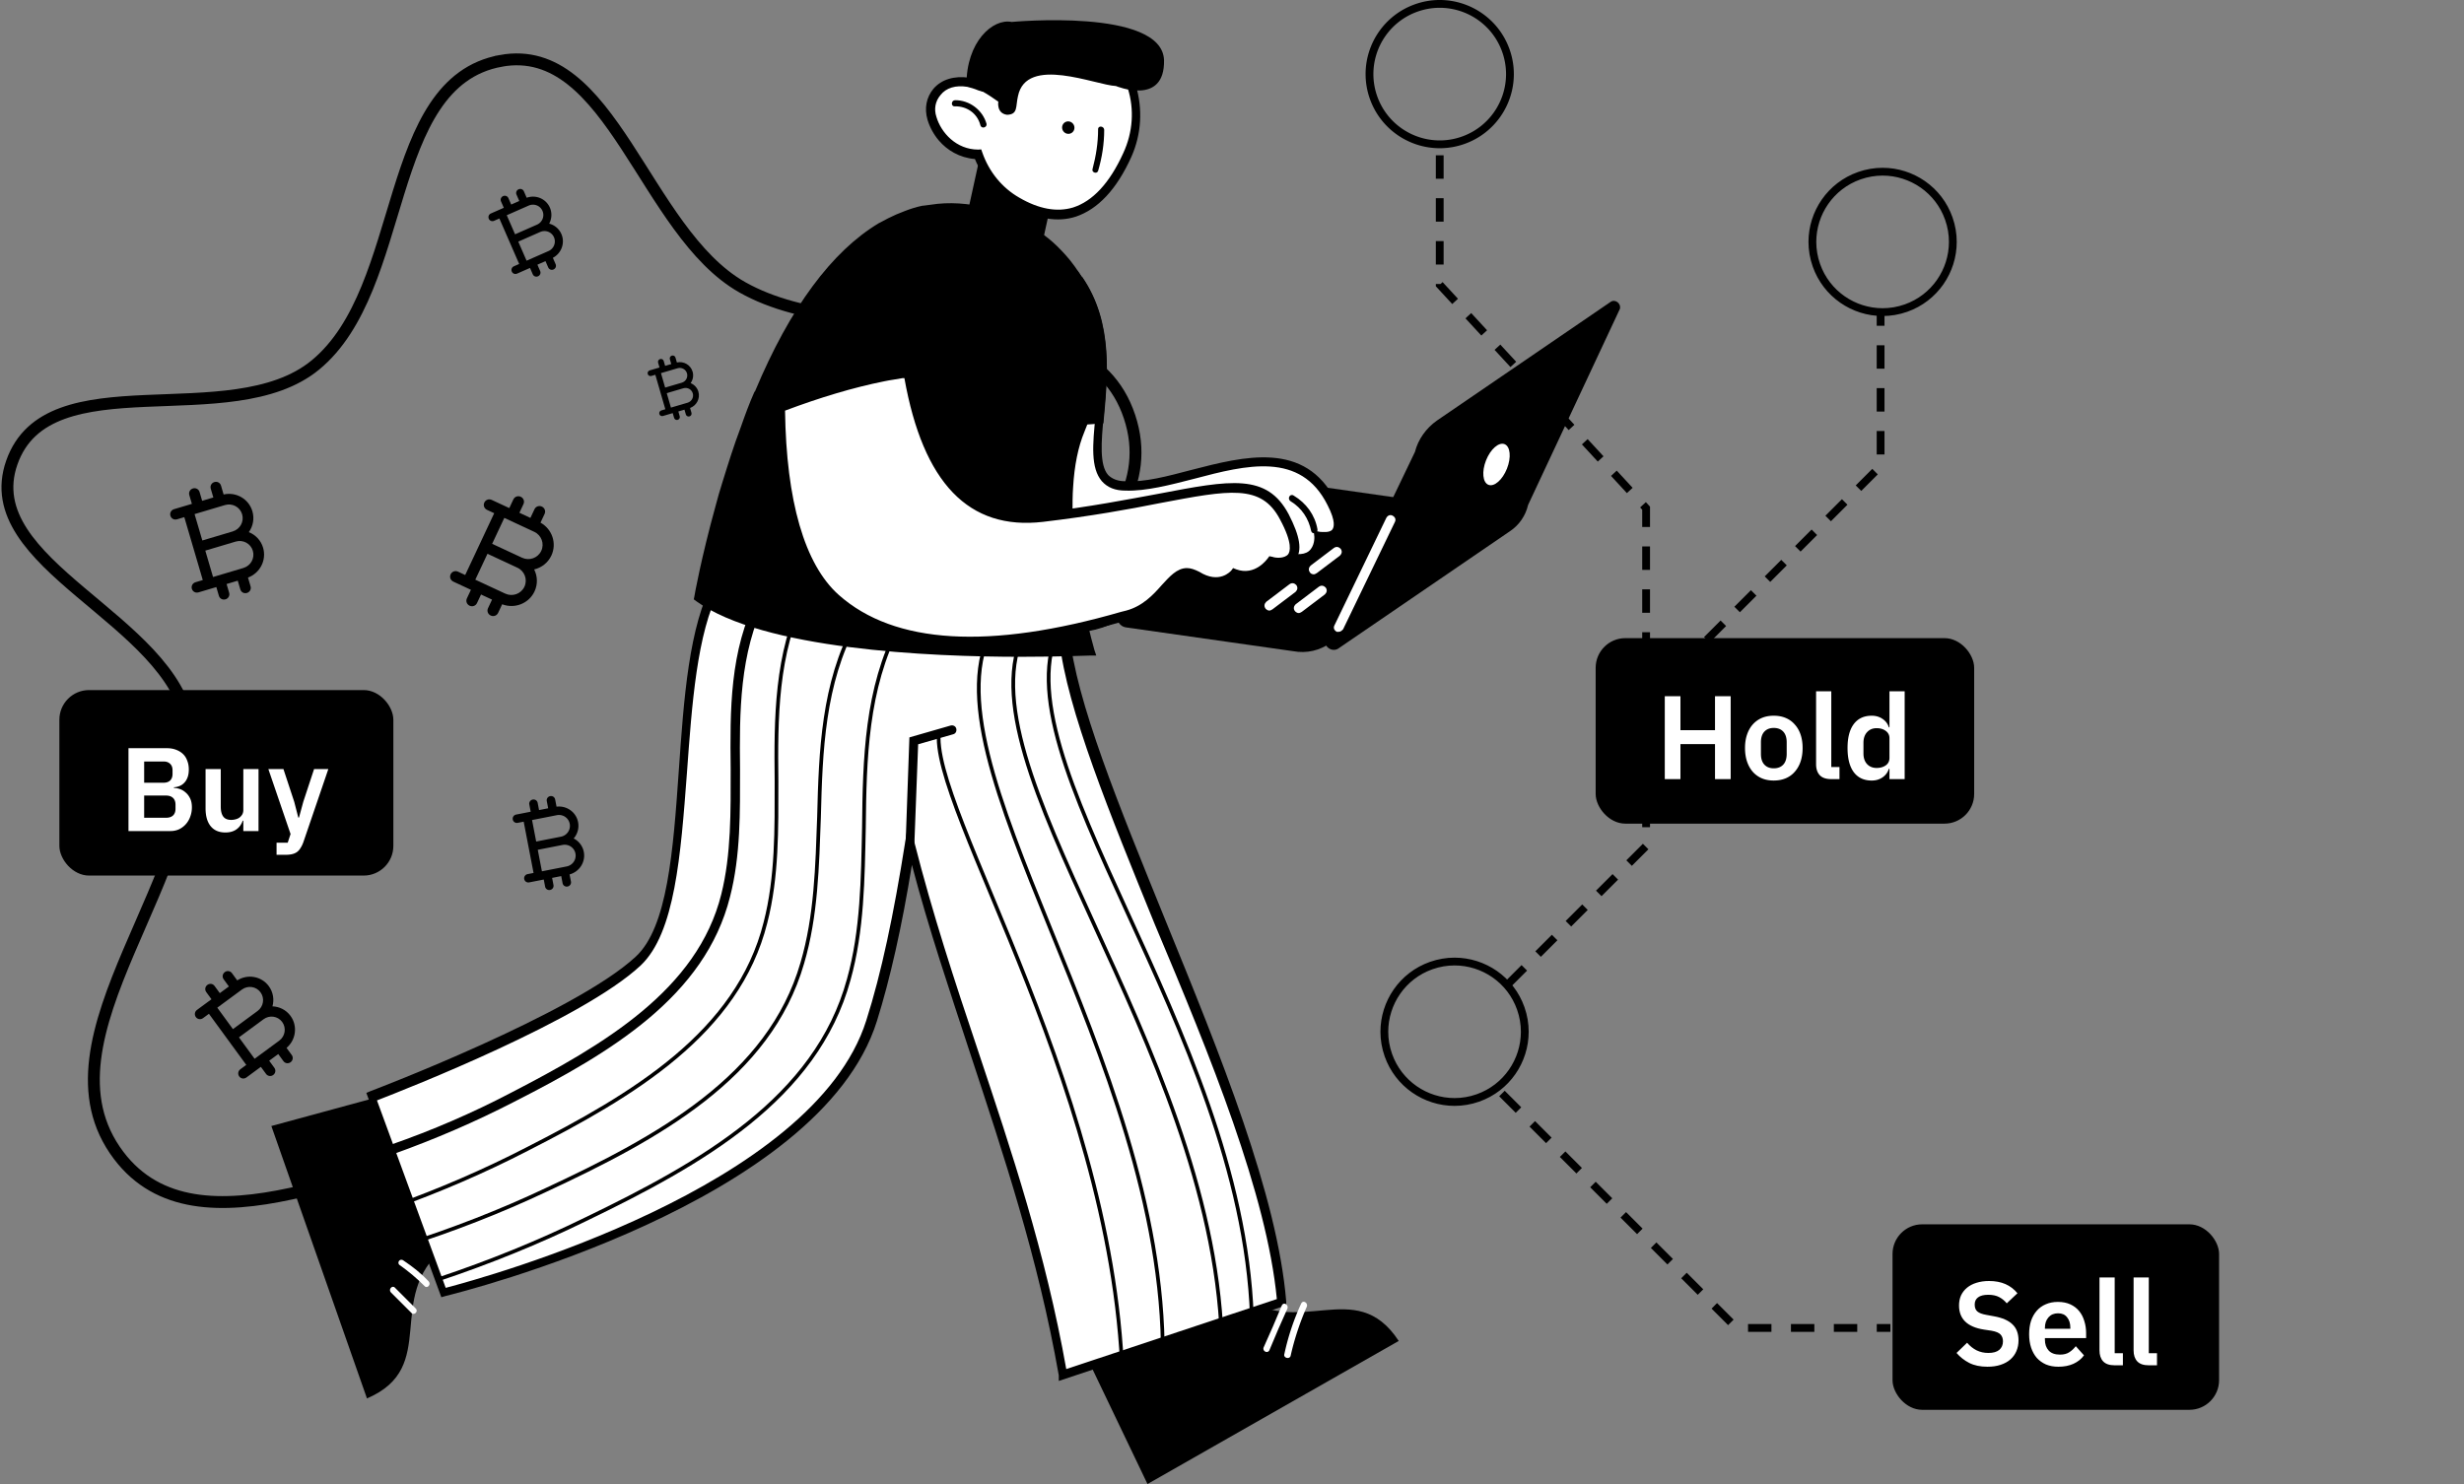 <svg width="332" height="200" viewBox="0 0 332 200" fill="none" xmlns="http://www.w3.org/2000/svg"><rect x="0" y="0" width="332" height="200" fill="#808080" stroke="none"/><g clip-path="url(#clip0)"><path clip-rule="evenodd" d="M67.483 8.2c14.915-2.718 19.299 23.024 32.524 30.512 16.389 9.278 46.207-.567 52.186 17.446 5.953 17.936-22.699 28.616-31.327 45.401-6.469 12.584-2.239 29.768-12.359 39.584-10.547 10.23-26.588 9.92-41.024 12.195-17.403 2.741-40.782 16.529-51.49 2.381-12.049-15.921 12.531-38.085 9.475-57.897C23.233 83.33-3.249 76.17 1.589 62.345c4.894-13.986 29.514-3.796 40.897-13.149 12.627-10.376 8.988-38.078 24.997-40.995z" stroke="#000" stroke-width="1.6"/><path fill="#000" d="M142.774 22.143l-10.464-2.295-2.377 10.839 10.464 2.295z"/><path d="M166.655 174.15c8.168 6.736 15.915-2.442 21.809 6.568L154.614 200l-8.588-17.935 20.629-7.915z" fill="#000"/><path d="M59.802 168.172c-8.084 6.82-.505 16.082-10.357 20.292l-12.883-36.712 19.198-5.22 4.042 21.64z" fill="#000"/><path d="M86.074 129.523c8.42-7.831 3.621-38.144 10.694-50.859l29.387 2.61s-.084 1.516-.252 4.21h17.682c1.852 19.956 27.113 63.741 29.218 90.012l-29.471 9.768c-4.715-26.692-14.567-47.911-20.545-71.741-1.263 8.252-2.947 16.841-5.221 23.998-7.662 24.503-57.594 36.628-57.594 36.628l-7.073-19.198-.253-.758-2.358-6.399c-.168-.085 27.366-10.441 35.786-18.272z" fill="#fff"/><path d="M142.658 186.107l30.649-10.189v-.505c-1.178-14.314-8.841-33.176-16.335-51.532-6.147-15.156-12.041-29.471-12.883-38.565l-.084-.589h-17.514c.168-2.273.252-3.537.252-3.537v-.589l-30.397-2.695-.168.337c-3.368 6.063-4.042 15.998-4.715 25.598-.758 10.862-1.516 21.135-5.81 25.092-8.252 7.663-35.449 18.02-35.702 18.104l-.589.252 10.104 27.535.59-.169c2.021-.505 50.437-12.546 58.1-37.049 1.768-5.641 3.368-12.714 4.715-21.05 2.274 8.672 5.136 17.093 7.831 25.344 4.463 13.557 9.178 27.619 11.957 43.449v.758zm29.386-11.031l-28.376 9.431c-2.779-15.662-7.41-29.471-11.872-42.859-3.2-9.515-6.147-18.525-8.589-28.124l-.758-3.031-.505 3.115c-1.516 9.6-3.2 17.599-5.221 23.914-7.073 22.482-51.195 34.607-56.668 36.039L50.793 148.3c4.126-1.6 27.703-10.862 35.533-18.188 4.631-4.378 5.389-14.819 6.231-25.934.674-9.262 1.347-18.861 4.378-24.672l28.376 2.526c-.084.674-.084 1.937-.253 3.621l-.084.674h17.767c1.01 9.262 6.82 23.408 12.883 38.312 7.494 17.767 15.072 36.375 16.419 50.437z" fill="#000"/><path d="M52.729 155.541h.253c5.642-2.02 11.115-4.378 16.335-7.073 12.883-6.567 25.682-14.146 29.05-27.618 1.431-5.557 1.347-11.452 1.347-17.177-.084-7.663-.084-15.662 3.453-22.735.168-.337 0-.674-.253-.842-.337-.168-.674 0-.842.253-3.789 7.326-3.705 15.409-3.621 23.324 0 5.641.084 11.451-1.263 16.84-3.2 12.883-15.83 20.293-28.376 26.777-5.136 2.694-10.61 5.052-16.167 6.988-.337.085-.505.506-.421.842 0 .253.253.421.505.421z" fill="#000"/><path d="M52.965 162.68c6.237-2.234 12.288-4.84 18.059-7.819 14.243-7.261 28.392-15.639 32.116-30.533 1.583-6.144 1.489-12.66 1.489-18.99-.093-8.472-.093-17.315 3.817-25.134" stroke="#000" stroke-width="0.5"/><path d="M54.462 167.843c6.573-2.093 12.966-4.58 19.083-7.465C88.635 153.352 103.67 145.16 108.099 129.8c1.875-6.334 2.02-13.118 2.256-19.705.218-8.818.547-18.02 4.906-26.011" stroke="#000" stroke-width="0.5"/><path d="M59.168 172.375c6.801-2.273 13.41-4.954 19.725-8.045 15.581-7.528 31.087-16.268 35.461-32.301 1.855-6.612 1.905-13.666 2.051-20.517.095-9.169.299-18.74 4.711-27.112" stroke="#000" stroke-width="0.5"/><path d="M168.673 177.354c-1.395-38.872-34.885-75.551-25.829-92.954" stroke="#000" stroke-width="0.5"/><path d="M164.617 180.368c-1.432-39.885-35.795-77.521-26.502-95.377" stroke="#000" stroke-width="0.5"/><path d="M156.679 183.023c.3-40.776-33.114-80.711-22.84-98.527" stroke="#000" stroke-width="0.5"/><path d="M151.297 189.402c.3-40.776-26.417-80.741-24.749-90.958" stroke="#000" stroke-width="0.5"/><path d="M173.055 182.486a32.448 32.448 0 012.273-6.82c.253-.506.926-.085.758.421-.926 2.105-1.684 4.378-2.189 6.652-.169.505-1.011.252-.842-.253z" fill="#fff"/><path d="M170.276 181.56c.842-1.853 1.684-3.789 2.442-5.642.253-.505.926-.084.758.421-.842 1.853-1.684 3.789-2.442 5.642-.253.505-1.011.084-.758-.421z" fill="#fff"/><path d="M54.329 169.856c1.263.842 2.442 1.768 3.452 2.862.337.422-.253 1.011-.589.59-1.01-1.011-2.105-1.937-3.284-2.779-.505-.252-.084-1.01.421-.673z" fill="#fff"/><path d="M53.234 173.561l2.779 2.778c.421.421-.253 1.011-.589.59l-2.779-2.779c-.337-.421.253-1.01.589-.589z" fill="#fff"/><path d="M122.618 114.198c.336 0 .589-.253.589-.59l.505-13.304 4.716-1.347c.336-.084.505-.421.421-.758-.085-.337-.421-.505-.758-.421l-5.558 1.6-.505 14.23c0 .253.253.505.59.59z" fill="#000"/><path d="M179.37 86.579l25.176-17.177-28.881-4.126-24.503 16.756c-1.095.758-.674 2.358.589 2.526l22.482 3.2c1.853.337 3.621-.084 5.137-1.179z" fill="#000"/><path d="M180.296 87.421l23.156-15.83c1.263-.842 2.105-2.105 2.441-3.537l12.378-26.439c.169-.758-.673-1.347-1.263-.926L193.6 56.687c-1.432 1.01-2.526 2.526-2.947 4.21l-12.125 25.261c-.169 1.01.926 1.768 1.768 1.263z" fill="#000"/><path d="M180.38 85.148c.252 0 .421-.168.589-.337l6.989-14.483c.169-.337 0-.674-.337-.842-.336-.168-.673 0-.842.337l-6.988 14.483c-.169.337-.001.674.336.842h.253z" fill="#fff"/><path d="M200.552 65.336c-.778-.309-.921-1.786-.321-3.298.601-1.513 1.719-2.488 2.497-2.179.778.309.921 1.786.32 3.298-.601 1.513-1.718 2.488-2.496 2.179z" fill="#fff"/><path d="M171.034 82.285c.168 0 .252-.084.421-.168l3.115-2.358c.253-.253.337-.589.084-.926-.252-.253-.589-.337-.926-.084l-3.115 2.358c-.253.253-.337.589-.085.926.169.168.337.253.506.253z" fill="#fff"/><path d="M174.991 82.622c.168 0 .253-.084.421-.168l3.115-2.358c.253-.253.337-.589.085-.926-.253-.253-.59-.337-.927-.084l-3.115 2.358c-.253.253-.337.589-.084.926.168.168.337.253.505.253z" fill="#fff"/><path d="M177.012 77.401c.168 0 .253-.084.421-.168l3.115-2.358c.253-.253.337-.589.085-.926-.253-.253-.59-.337-.927-.084l-3.115 2.358c-.253.253-.337.59-.084.926.084.168.336.253.505.253z" fill="#fff"/><path d="M145.436 37.658c7.915 11.536-2.442 27.534 6.231 27.871 8.673.337 22.061-8.841 27.787 2.273 2.778 5.473-1.684 4.463-1.684 4.463s.421 4.547-5.558 2.442c0 0-2.273 3.621-5.978 0-5.305-5.305-12.63 13.22-25.177 9.347-19.619-6.063 4.379-46.396 4.379-46.396z" fill="#fff"/><path d="M144.594 85.232c5.473 0 9.767-3.789 13.388-6.905 3.705-3.284 5.979-5.052 7.831-3.115 1.347 1.347 2.694 1.937 4.042 1.768 1.263-.168 2.189-1.01 2.61-1.516 2.105.674 3.705.589 4.715-.253.842-.674 1.095-1.6 1.179-2.273.674 0 1.6-.084 2.189-.842.758-.926.59-2.442-.589-4.631-4.126-8.083-12.294-5.978-19.451-4.126-3.199.842-6.315 1.684-8.925 1.516-1.011 0-1.768-.337-2.274-.842-1.179-1.347-.926-4.463-.589-7.999.505-5.642 1.179-12.715-2.947-18.693l-.59-.842-.505.842c-.673 1.095-16.251 27.534-11.115 40.754 1.263 3.284 3.705 5.473 7.158 6.568 1.515.421 2.694.589 3.873.589zm19.535-12.209c-2.105 0-4.463 2.021-6.989 4.294-4.126 3.621-9.262 8.083-15.83 6.147-3.115-.926-5.22-2.863-6.399-5.81-4.379-11.367 7.83-34.018 10.525-38.733 3.284 5.473 2.694 11.873 2.189 17.009-.421 4.042-.673 7.157.842 8.925.758.842 1.769 1.263 3.2 1.263 2.779.084 5.978-.758 9.262-1.6 6.989-1.852 14.315-3.705 17.935 3.537 1.179 2.273.842 3.031.674 3.284-.337.505-1.431.337-1.684.337l-.842-.168.084.842s.084 1.263-.758 1.937c-.758.589-2.105.505-3.957-.168l-.505-.168-.253.421s-.758 1.179-2.021 1.347c-.926.084-1.937-.337-2.947-1.431-.758-.842-1.6-1.263-2.526-1.263z" fill="#000"/><path d="M136.342 57.572c3.674-10.671 9.447-20.293 9.447-20.293 4.373 6.298 3.411 13.908 2.886 19.768-4.111.35-8.222.437-12.333.525z" fill="#000"/><path d="M174.317 66.792c1.685 1.01 2.863 2.61 3.2 4.547.084.505-.673.758-.842.253-.337-1.684-1.263-3.115-2.779-4.042-.505-.337-.084-1.095.421-.758z" fill="#000"/><path d="M151.808 20.897c2.744-6.078.534-13.111-4.91-15.654-5.444-2.544-12.109.227-14.854 6.304l-.062.054c-.572-.286-1.152-.455-1.621-.494-3.561-.599-5.736 2.075-4.852 4.888.789 2.448 3.056 4.842 6.185 4.809 1.009 2.704 2.87 5.005 5.26 6.397 7.397 4.316 12.109-.227 14.854-6.304z" fill="#fff"/><path d="M126.503 18.938c-.714-.834-1.241-1.831-1.533-2.808-.435-1.525-.165-2.99.794-4.159 1.084-1.278 2.827-1.785 4.815-1.498.407.094.814.188 1.276.346 1.361-2.861 3.686-5.106 6.476-6.298 2.969-1.237 6.153-1.206 8.903.098 2.804 1.368 4.892 3.807 5.816 6.921.924 3.114.769 6.494-.607 9.592-1.99 4.415-4.517 7.059-7.472 8.06-2.47.803-5.272.328-8.171-1.405-2.39-1.393-4.313-3.639-5.439-6.353-2.113-.179-3.759-1.211-4.858-2.494zm23.275-10.712c-.879-1.027-1.89-1.827-3.151-2.409-2.46-1.22-5.292-1.221-7.902-.073-2.609 1.149-4.81 3.284-6.108 6.091l-.21.518-.579-.168c-.517-.222-1.097-.39-1.504-.484-1.518-.247-2.839.117-3.611 1.123-.702.834-.886 1.889-.539 2.931.632 2.137 2.672 4.393 5.621 4.404l.415-.025.15.429c.899 2.576 2.649 4.748 4.984 6.077 2.618 1.531 5.067 1.976 7.233 1.326 2.649-.848 4.927-3.274 6.777-7.344 1.299-2.807 1.494-5.886.61-8.699-.56-1.416-1.307-2.67-2.186-3.697z" fill="#000"/><path d="M143.331 17.761c.314.345.841.374 1.176.064.336-.31.354-.841.04-1.187-.314-.345-.84-.374-1.176-.064-.336.31-.354.841-.04 1.187z" fill="#000"/><path d="M147.961 23.028c.526-1.801.818-3.623.82-5.528-.025-.538-.848-.608-.823-.07.006 1.787-.286 3.608-.75 5.355-.147.464.605.706.753.242z" fill="#000"/><path d="M150.36 11.593c-2.711-.111-12.084-4.182-13.202 1.381-.324 1.402.024 2.444-1.457 2.497-1.465-.184-1.188-1.768-1.188-1.768-1.413-1.013-3.062-2.046-4.292-2.21-.043-5.899 3.581-9.046 6.09-8.535 0 0 20.265-1.912 20.531 5.137.138 6.265-6.482 3.499-6.482 3.499z" fill="#000"/><path d="M132.929 16.703c-.521-1.884-2.31-3.218-4.247-3.199-.529.016-.584.843-.055.827 1.587-.048 3.05.903 3.47 2.541.14.546.918.313.832-.17z" fill="#000"/><path d="M137.69 88.516c5.136 0 8.757-.168 9.178-.168h.842l-.253-.758c0-.084-2.779-9.262-2.947-18.356 0-1.263 0-2.526.084-3.621.169-2.863.674-5.389 1.516-7.41 4.042-9.852 2.105-16.672-.253-20.714-.673-1.095-1.431-2.189-2.273-3.115-.758-.842-1.516-1.6-2.358-2.273-4.21-3.368-9.852-5.136-14.904-4.631-.673.084-1.263.168-1.936.253h-.085c-.842.168-1.6.421-2.273.674l-1.263.505c-.758.337-1.432.674-2.189 1.095l-.169.084c-6.315 3.789-11.957 11.367-16.672 22.651l-.084.084c-.674 1.516-1.263 3.115-1.853 4.8-.926 2.442-1.684 4.884-2.442 7.326-.337 1.095-.674 2.189-.926 3.2-1.937 6.989-2.863 12.125-2.863 12.209l-.084.421.337.253c9.01 6.484 31.239 7.494 43.87 7.494zm8.336-1.431c-5.642.168-39.576 1.095-51.196-6.989.253-1.347 1.095-5.894 2.779-11.704.253-1.01.59-2.105.926-3.2.758-2.442 1.516-4.884 2.442-7.241.674-1.768 1.263-3.284 1.937-4.884l.084-.168c4.631-10.862 10.02-18.188 15.999-21.893l.168-.084c.674-.421 1.431-.842 2.189-1.095.421-.168.842-.337 1.179-.505.59-.253 1.263-.421 2.021-.589h.084c.674-.168 1.263-.253 1.853-.253 4.799-.421 10.02 1.179 14.061 4.379.842.674 1.6 1.347 2.274 2.105.842.926 1.515 1.853 2.189 2.947 3.2 5.389 3.2 12.209.169 19.619-.927 2.189-1.432 4.8-1.685 7.831-.084 1.179-.084 2.442-.084 3.789 0 7.747 2.021 15.493 2.611 17.935z" fill="#000"/><path fill-rule="evenodd" clip-rule="evenodd" d="M146.867 87.758s-40.08 1.937-52.71-7.326c0 0 .842-5.136 2.863-12.209.252-1.01.589-2.104.926-3.198l.001-.002c.674-2.358 1.516-4.8 2.442-7.326.589-1.6 1.263-3.284 1.936-4.884 3.874-9.178 9.263-18.104 16.42-22.398l.001-.001c.757-.421 1.515-.842 2.272-1.178l1.263-.505c.674-.253 1.348-.421 2.105-.589h.169c.294-.042.61-.084.926-.126.316-.042.632-.084.926-.126 4.716-.421 10.273 1.095 14.483 4.547.842.673 1.6 1.431 2.357 2.189l.001.001c.758.926 1.515 1.937 2.189 3.031 2.863 4.968 3.621 11.788.168 20.209-.926 2.273-1.431 4.884-1.599 7.662-.085 1.263-.085 2.442-.085 3.705.169 9.262 2.947 18.525 2.947 18.525z" fill="#000"/><path d="M165.055 68.391c3.2.589 5.894 2.779 6.147 6.147.084.505-.758.505-.842 0-.253-3.031-2.779-4.8-5.557-5.305-.506-.168-.253-.926.252-.842z" fill="#000"/><path d="M160.929 70.918c2.948.337 5.221 2.61 5.558 5.473.084.505-.758.505-.842 0-.253-2.442-2.274-4.379-4.716-4.631-.505 0-.505-.842 0-.842z" fill="#000"/><path d="M119.081 50.793c1.01-.168 2.105-.337 3.284-.589 1.768 10.778 5.978 20.882 18.103 19.451 21.051-2.442 28.629-7.41 32.502 0 3.958 7.41-1.768 5.978-1.768 5.978s-1.852 2.863-4.968 1.684c0 0-1.937 2.273-5.136.253-3.2-2.021-4.126 3.789-9.347 5.305-5.22 1.516-27.281 8.42-39.238-2.189-5.81-5.221-7.41-15.998-7.41-25.766 4.631-1.768 9.347-3.2 13.978-4.126z" fill="#fff"/><path d="M130.701 87.085c5.978 0 12.883-1.095 20.713-3.368l.674-.168c2.61-.758 4.126-2.442 5.389-3.873 1.6-1.768 2.189-2.273 3.368-1.516 2.61 1.684 4.715.758 5.642-.084 2.357.674 4.21-.674 5.052-1.768.758.084 2.189.168 3.031-.926.926-1.179.589-3.115-.926-6.063-2.947-5.557-7.831-4.631-17.514-2.779-4.126.758-9.263 1.768-15.662 2.526-9.599 1.095-15.072-4.884-17.43-18.946l-.084-.589-1.431.253c-.927.168-1.769.253-2.527.421-4.378.926-9.093 2.273-14.061 4.126l-.421.169v.421c.084 12.967 2.61 21.808 7.662 26.187 4.463 3.958 10.61 5.978 18.525 5.978zm29.218-10.525c-1.347 0-2.358 1.179-3.368 2.273-1.179 1.347-2.611 2.863-4.8 3.452l-.673.168c-17.767 5.136-30.566 4.378-38.06-2.273-4.631-4.126-7.073-12.715-7.241-24.84 4.715-1.768 9.178-3.115 13.388-3.958.758-.168 1.6-.253 2.442-.421h.252c2.526 14.146 8.673 20.545 18.693 19.367 6.4-.758 11.536-1.684 15.746-2.526 9.347-1.768 13.641-2.61 16.167 2.189 1.768 3.284 1.347 4.378 1.095 4.715-.506.59-1.684.505-2.105.337l-.421-.084-.253.337c-.084.084-1.684 2.358-4.21 1.431l-.421-.168-.253.337c-.084.084-1.6 1.853-4.294.168-.674-.337-1.179-.505-1.684-.505z" fill="#000"/><path d="M202.91 6.845l-.495.174a8.95 8.95 0 01.51 2.969c-.001 3.683-2.296 7.134-5.97 8.426-.982.347-1.983.51-2.967.51-3.684-.001-7.134-2.296-8.428-5.969-.345-.983-.509-1.984-.509-2.968 0-3.684 2.296-7.134 5.969-8.427.982-.346 1.984-.51 2.968-.51 3.684.001 7.134 2.296 8.427 5.969l.495-.174.496-.175c-1.446-4.104-5.3-6.671-9.418-6.671a9.961 9.961 0 00-3.317.57c-4.105 1.446-6.672 5.3-6.671 9.418 0 1.101.183 2.221.569 3.317 1.447 4.104 5.3 6.672 9.419 6.671 1.101 0 2.221-.184 3.317-.57 4.104-1.446 6.671-5.3 6.671-9.418 0-1.101-.184-2.222-.57-3.318l-.496.175z" fill="#000"/><path d="M262.586 29.459l-.496.175c.347.983.51 1.984.51 2.968 0 3.684-2.296 7.134-5.968 8.427-.984.346-1.984.51-2.969.51-3.683-.001-7.134-2.296-8.427-5.969-.346-.983-.51-1.984-.51-2.968.001-3.683 2.297-7.134 5.97-8.427.982-.346 1.983-.51 2.967-.51 3.684.001 7.135 2.296 8.427 5.969l.496-.175.495-.175c-1.446-4.104-5.3-6.671-9.418-6.67-1.101 0-2.22.183-3.316.569-4.105 1.447-6.672 5.3-6.672 9.418 0 1.101.185 2.221.57 3.318 1.446 4.104 5.3 6.671 9.418 6.671 1.102 0 2.222-.184 3.318-.57 4.104-1.446 6.671-5.3 6.67-9.418 0-1.101-.183-2.221-.57-3.317l-.495.175z" fill="#000"/><path d="M204.911 135.907l-.496.174c.346.983.51 1.984.51 2.968 0 3.684-2.296 7.134-5.968 8.427-.984.346-1.984.51-2.969.51-3.683-.001-7.134-2.296-8.427-5.969-.346-.983-.51-1.983-.51-2.968.001-3.683 2.296-7.134 5.969-8.427.983-.346 1.984-.51 2.968-.51 3.684.001 7.134 2.296 8.427 5.969l.496-.174.495-.175c-1.446-4.104-5.3-6.671-9.418-6.671-1.101 0-2.221.184-3.317.57-4.104 1.446-6.671 5.3-6.671 9.418 0 1.101.184 2.221.57 3.318 1.446 4.103 5.3 6.671 9.418 6.67 1.101 0 2.221-.184 3.318-.57 4.103-1.446 6.671-5.3 6.67-9.418 0-1.101-.184-2.221-.57-3.317l-.495.175z" fill="#000"/><path d="M203.526 133.037l2.23-2.229-.743-.743-2.23 2.229.743.743zm4.088-4.087l2.23-2.23-.744-.743-2.229 2.23.743.743zm4.088-4.088l2.23-2.23-.743-.743-2.23 2.23.743.743zm4.088-4.088l2.23-2.23-.744-.743-2.23 2.23.744.743zm4.087-4.088l2.23-2.229-.743-.744-2.23 2.23.743.743zm2.447-5.202v-3.154h-1.051v3.154h1.051zm0-5.781v-3.154h-1.051v3.154h1.051zm0-5.781v-3.153h-1.051v3.153h1.051zm0-5.781v-3.153h-1.051v3.153h1.051zm0-5.781v-3.153h-1.051v3.153h1.051zm0-5.781v-3.153h-1.051v3.153h1.051zm0-5.781v-3.153h-1.051v3.153h1.051zm0-5.781v-2.738l-.56-.607-.772.713.281.305v2.327h1.051zm-2.343-5.276l-2.14-2.316-.772.713 2.14 2.317.772-.713zm-3.923-4.247l-2.139-2.316-.773.713 2.14 2.316.772-.713zm-3.922-4.246l-2.14-2.317-.772.713 2.14 2.317.772-.713zm-3.923-4.247l-2.139-2.316-.772.713 2.139 2.316.772-.713zm-3.922-4.247l-2.14-2.316-.772.713 2.139 2.316.773-.713zm-3.923-4.246l-2.139-2.317-.772.713 2.139 2.317.772-.713zm-3.922-4.247l-2.072-2.243-.386.357h.525v-.1h-1.05v.305l2.211 2.394.772-.713zm-1.933-4.614v-3.153h-1.05v3.153h1.05zm0-5.781v-3.153h-1.05v3.153h1.05zm0-5.781v-3.153h-1.05v3.153h1.05z" fill="#000"/><path d="M222.171 94.775l2.229-2.229-.743-.744-2.23 2.23.744.743zm4.087-4.088l2.23-2.23-.743-.743-2.23 2.23.743.743zm4.088-4.088l2.23-2.23-.744-.743-2.229 2.23.743.743zm4.088-4.088l2.23-2.23-.744-.743-2.229 2.23.743.743zm4.088-4.088l2.23-2.23-.744-.743-2.229 2.229.743.744zm4.087-4.088l2.23-2.229-.743-.743-2.23 2.229.743.743zm4.088-4.088l2.23-2.229-.744-.744-2.229 2.229.743.743zm4.088-4.087l2.229-2.23-.743-.743-2.23 2.23.744.743zm3.134-4.918v-3.153h-1.051v3.153h1.051zm0-5.781v-3.153h-1.051v3.153h1.051zm0-5.781v-3.153h-1.051v3.153h1.051zm0-5.781V42.064h-1.051v1.836h1.051z" fill="#000"/><path d="M202 147.744l2.229 2.229.744-.743-2.23-2.23-.743.744zm4.088 4.087l2.23 2.23.743-.743-2.23-2.23-.743.743zm4.087 4.088l2.23 2.23.743-.744-2.229-2.229-.744.743zm4.088 4.088l2.23 2.23.743-.744-2.23-2.229-.743.743zm4.088 4.088l2.23 2.23.743-.744-2.229-2.229-.744.743zm4.088 4.087l2.23 2.23.743-.743-2.23-2.23-.743.743zm4.088 4.088l2.229 2.23.743-.744-2.229-2.229-.743.743zm4.087 4.088l2.23 2.229.743-.743-2.23-2.23-.743.744zm4.918 3.134h3.154v-1.051h-3.154v1.051zm5.782 0h3.153v-1.051h-3.153v1.051zm5.78 0h3.153v-1.051h-3.153v1.051zm5.781 0h1.836v-1.051h-1.836v1.051z" fill="#000"/><rect x="255" y="165" width="44" height="25" rx="4" fill="#000"/><path d="M267.784 184.192c-.96 0-1.776-.171-2.448-.512-.661-.341-1.232-.789-1.712-1.344l1.424-1.376c.384.448.811.789 1.28 1.024.48.235 1.008.352 1.584.352.651 0 1.141-.139 1.472-.416.331-.288.496-.672.496-1.152 0-.373-.107-.677-.32-.912-.213-.235-.613-.405-1.2-.512l-1.056-.16c-2.229-.352-3.344-1.435-3.344-3.248 0-.501.091-.955.272-1.36.192-.405.464-.752.816-1.04.352-.288.773-.507 1.264-.656.501-.16 1.067-.24 1.696-.24.843 0 1.579.139 2.208.416.629.277 1.168.688 1.616 1.232l-1.44 1.36c-.277-.341-.613-.619-1.008-.832-.395-.213-.891-.32-1.488-.32-.608 0-1.067.117-1.376.352-.299.224-.448.544-.448.96 0 .427.123.741.368.944.245.203.64.352 1.184.448l1.04.192c1.131.203 1.963.565 2.496 1.088.544.512.816 1.232.816 2.16 0 .533-.096 1.019-.288 1.456-.181.427-.453.8-.816 1.12-.352.309-.789.549-1.312.72-.512.171-1.104.256-1.776.256zm9.557 0c-.618 0-1.173-.101-1.664-.304-.48-.213-.89-.507-1.232-.88-.33-.384-.586-.843-.768-1.376-.181-.544-.272-1.152-.272-1.824 0-.661.086-1.259.256-1.792.182-.533.438-.987.768-1.36.331-.384.736-.677 1.216-.88.48-.213 1.024-.32 1.632-.32.651 0 1.216.112 1.696.336.48.224.875.528 1.184.912.31.384.539.832.688 1.344.16.501.24 1.04.24 1.616v.672h-5.552v.208c0 .608.171 1.099.512 1.472.342.363.848.544 1.52.544.512 0 .928-.107 1.248-.32.331-.213.624-.485.88-.816l1.104 1.232c-.341.48-.81.859-1.408 1.136-.586.267-1.269.4-2.048.4zm-.032-7.2c-.544 0-.976.181-1.296.544-.32.363-.48.832-.48 1.408v.128h3.424v-.144c0-.576-.144-1.04-.432-1.392-.277-.363-.682-.544-1.216-.544zm7.626 7.008c-.704 0-1.221-.176-1.552-.528-.331-.352-.496-.848-.496-1.488v-9.824h2.048v10.208h1.104V184h-1.104zm4.594 0c-.704 0-1.221-.176-1.552-.528-.331-.352-.496-.848-.496-1.488v-9.824h2.048v10.208h1.104V184h-1.104z" fill="#fff"/><rect x="8" y="93" width="45" height="25" rx="4" fill="#000"/><path d="M17.312 100.832h5.168c.459 0 .869.069 1.232.208.373.139.688.331.944.576.256.245.448.549.576.912.139.352.208.741.208 1.168 0 .427-.059.789-.176 1.088-.107.288-.256.528-.448.72a1.744 1.744 0 01-.64.432c-.235.096-.48.149-.736.16v.096c.245 0 .507.048.784.144.288.096.549.251.784.464.245.203.448.469.608.8.16.32.24.72.24 1.2 0 .448-.075.869-.224 1.264-.139.384-.336.72-.592 1.008-.256.288-.56.517-.912.688-.352.16-.736.24-1.152.24h-5.664v-11.168zm2.112 9.376h2.944c.405 0 .72-.101.944-.304.224-.213.336-.517.336-.912v-.544c0-.395-.112-.699-.336-.912-.224-.213-.539-.32-.944-.32h-2.944v2.992zm0-4.72h2.608c.384 0 .683-.101.896-.304.213-.213.32-.507.32-.88v-.496c0-.373-.107-.661-.32-.864-.213-.213-.512-.32-.896-.32h-2.608v2.864zm13.361 5.12h-.08c-.075.213-.176.416-.304.608-.117.181-.272.347-.464.496-.181.149-.405.267-.672.352-.256.085-.555.128-.896.128-.864 0-1.525-.283-1.984-.848-.459-.565-.688-1.371-.688-2.416v-5.28h2.048v5.072c0 .576.112 1.019.336 1.328.224.299.581.448 1.072.448.203 0 .4-.027.592-.08.203-.053.379-.133.528-.24.149-.117.272-.256.368-.416.096-.171.144-.368.144-.592v-5.52h2.048V112h-2.048v-1.392zm9.534-6.96h1.92l-3.36 9.84c-.107.299-.229.555-.368.768-.128.224-.283.405-.464.544-.181.139-.4.24-.656.304s-.555.096-.896.096h-1.232v-1.632h1.504l.384-1.168-2.992-8.752h2.032l1.456 4.416.544 2.112h.096l.576-2.112 1.456-4.416z" fill="#fff"/><rect x="215" y="86" width="51" height="25" rx="4" fill="#000"/><path d="M231.08 100.28h-4.656V105h-2.112V93.832h2.112v4.576h4.656v-4.576h2.112V105h-2.112v-4.72zm7.916 4.912c-.597 0-1.136-.101-1.616-.304a3.429 3.429 0 01-1.216-.88c-.331-.384-.587-.843-.768-1.376-.181-.544-.272-1.152-.272-1.824 0-.672.091-1.275.272-1.808.181-.533.437-.987.768-1.36.341-.384.747-.677 1.216-.88.48-.203 1.019-.304 1.616-.304.597 0 1.136.101 1.616.304.48.203.885.496 1.216.88.341.373.603.827.784 1.36.181.533.272 1.136.272 1.808 0 .672-.091 1.28-.272 1.824-.181.533-.443.992-.784 1.376-.331.384-.736.677-1.216.88-.48.203-1.019.304-1.616.304zm0-1.648c.544 0 .971-.165 1.28-.496.309-.331.464-.816.464-1.456v-1.552c0-.629-.155-1.109-.464-1.44-.309-.331-.736-.496-1.28-.496-.533 0-.955.165-1.264.496-.309.331-.464.811-.464 1.44v1.552c0 .64.155 1.125.464 1.456.309.331.731.496 1.264.496zm7.752 1.456c-.704 0-1.222-.176-1.552-.528-.331-.352-.496-.848-.496-1.488V93.16h2.048v10.208h1.104V105h-1.104zm7.839-1.392h-.08c-.15.48-.432.864-.848 1.152-.416.288-.902.432-1.456.432-1.056 0-1.867-.379-2.432-1.136-.555-.757-.832-1.84-.832-3.248 0-1.397.277-2.469.832-3.216.565-.757 1.376-1.136 2.432-1.136.554 0 1.04.144 1.456.432.416.277.698.656.848 1.136h.08V93.16h2.048V105h-2.048v-1.392zm-1.728-.112c.49 0 .901-.117 1.232-.352.33-.235.496-.571.496-1.008V99.48c0-.405-.166-.731-.496-.976-.331-.245-.742-.368-1.232-.368-.534 0-.966.181-1.296.544-.32.352-.48.827-.48 1.424v1.44c0 .597.16 1.072.48 1.424.33.352.762.528 1.296.528z" fill="#fff"/><path fill-rule="evenodd" clip-rule="evenodd" d="M68.88 27.566l1.088-.479-.375-.86c-.12-.277.004-.591.284-.714.279-.123.594-.002.714.275l.377.865c1.228-.444 2.6.126 3.123 1.328.314.72.255 1.512-.092 2.16.71.184 1.328.677 1.642 1.398.524 1.202.01 2.601-1.148 3.208l.373.856c.121.277-.004.591-.284.714-.28.123-.594.002-.714-.275l-.37-.85-1.088.479.37.85c.121.277-.004.591-.284.714-.28.123-.594.002-.714-.275l-.37-.85a.291.291 0 01-.01.004l-1.727.76c-.28.123-.594.002-.714-.275-.121-.277.004-.591.284-.714l.709-.312-2.669-6.128-.709.312c-.279.123-.594.002-.714-.275-.121-.277.004-.591.284-.714l1.737-.764-.375-.86c-.12-.277.004-.591.284-.714.279-.123.594-.002.714.275l.375.86zm-.568 1.427l-.01.004-.02.009 1.119 2.57 2.954-1.3c.719-.316 1.048-1.144.738-1.856-.31-.712-1.139-1.03-1.857-.714l-2.924 1.287zm5.593 4.841l-2.954 1.3-1.119-2.57 2.954-1.3c.719-.316 1.547.002 1.857.714.31.712-.019 1.54-.738 1.856z" fill="#000"/><path fill-rule="evenodd" clip-rule="evenodd" d="M29.618 133.843l1.222-.899-.706-.967c-.227-.311-.159-.737.155-.968.314-.23.739-.168.966.144l.71.972c1.406-.894 3.273-.567 4.259.784.591.81.738 1.811.487 2.716.935.032 1.842.474 2.433 1.283.987 1.351.737 3.237-.536 4.314l.702.962c.227.311.159.737-.155.968-.314.231-.739.168-.966-.143l-.698-.956-1.221.899.698.956c.227.311.159.736-.155.967-.314.231-.739.168-.966-.143l-.698-.955-.011.009-1.939 1.427c-.314.23-.739.168-.966-.144-.227-.311-.159-.736.154-.967l.796-.586-5.031-6.888-.796.586c-.314.231-.739.168-.966-.143-.227-.311-.159-.737.155-.968l1.95-1.435-.706-.967c-.227-.311-.159-.737.154-.968.314-.231.739-.168.966.143l.706.967zm-.309 1.936l-.011.008-.022.016 2.11 2.889 3.317-2.442c.807-.593.986-1.716.402-2.516-.584-.8-1.705-.966-2.511-.372l-3.283 2.417zm8.314 4.47l-3.317 2.442-2.11-2.888 3.317-2.442c.807-.594 1.927-.428 2.511.372.584.8.405 1.923-.402 2.516z" fill="#000"/><path fill-rule="evenodd" clip-rule="evenodd" d="M72.634 109.173l1.228-.241-.187-.97c-.06-.312.141-.605.456-.667.315-.062.61.134.67.446l.188.976c1.364-.172 2.642.729 2.902 2.084.156.812-.086 1.612-.592 2.198.686.353 1.208 1.002 1.364 1.814.261 1.356-.59 2.675-1.919 3.031l.186.964c.06.312-.141.606-.456.668-.315.062-.61-.135-.67-.447l-.184-.958-1.228.241.184.958c.06.312-.141.606-.456.668-.315.062-.61-.135-.67-.447l-.184-.958a1.732 1.732 0 01-.011.003l-1.949.382c-.315.062-.61-.135-.67-.447-.06-.312.141-.606.456-.667l.8-.157-1.33-6.911-.8.157c-.315.062-.61-.134-.67-.446-.06-.312.141-.606.456-.668l1.96-.385-.187-.97c-.06-.312.141-.605.456-.667.315-.062.61.134.67.446l.187.97zm-.912 1.336l-.011.002-.023.004.558 2.898 3.334-.654c.811-.16 1.34-.934 1.185-1.737-.154-.802-.932-1.32-1.743-1.161l-3.3.648zm4.63 6.262l-3.334.654-.558-2.898 3.334-.654c.811-.159 1.589.359 1.743 1.161.154.803-.375 1.577-1.186 1.737z" fill="#000"/><path fill-rule="evenodd" clip-rule="evenodd" d="M89.621 49.307l.825-.242-.189-.652c-.061-.21.058-.423.27-.486.212-.062.426.054.487.264l.19.656c.923-.204 1.854.332 2.118 1.244.158.546.042 1.108-.267 1.542.492.198.89.61 1.048 1.156.264.911-.235 1.868-1.122 2.195l.188.648c.061.21-.058.424-.27.486-.212.062-.426-.054-.487-.264l-.187-.644-.825.242.187.644c.061.21-.058.424-.27.486-.212.062-.426-.054-.487-.264l-.186-.644-.007.002-1.31.385c-.212.062-.426-.054-.487-.263-.061-.21.058-.424.27-.486l.537-.158-1.346-4.646-.537.158c-.212.062-.426-.054-.487-.264-.061-.21.058-.423.27-.486l1.317-.387-.189-.652c-.061-.21.058-.423.27-.486.212-.062.426.054.487.263l.189.652zm-.54.972l-.008.002-.015.004.564 1.948 2.241-.658c.545-.16.858-.724.702-1.263-.156-.539-.721-.845-1.266-.685l-2.218.651zm3.563 3.994l-2.241.658-.564-1.948 2.241-.658c.545-.16 1.11.146 1.266.685.156.539-.157 1.103-.702 1.263z" fill="#000"/><path fill-rule="evenodd" clip-rule="evenodd" d="M27.239 67.493l1.506-.448-.349-1.19c-.112-.383.103-.774.49-.889.387-.115.779.095.892.478l.351 1.197c1.685-.379 3.389.595 3.877 2.258.293.997.085 2.025-.477 2.818.9.359 1.63 1.108 1.922 2.105.488 1.663-.417 3.414-2.036 4.018l.347 1.184c.112.383-.103.774-.49.889-.387.115-.779-.095-.891-.478l-.345-1.176-1.506.448.345 1.176c.112.383-.103.774-.49.889-.387.115-.779-.095-.892-.478l-.345-1.176-.014.004-2.39.711c-.387.115-.779-.095-.892-.478-.112-.383.103-.774.49-.889l.981-.292-2.489-8.479-.981.292c-.387.115-.779-.095-.891-.478-.113-.383.103-.774.49-.889l2.404-.715-.349-1.19c-.112-.383.103-.774.49-.889.387-.115.779.095.892.478l.349 1.19zm-.98 1.779l-.014.004-.028.008 1.044 3.556 4.09-1.217c.995-.296 1.563-1.328 1.274-2.312-.289-.985-1.323-1.539-2.318-1.243l-4.048 1.205zm6.537 7.274l-4.09 1.217-1.044-3.556 4.09-1.217c.995-.296 2.029.259 2.318 1.243.289.985-.28 2.016-1.274 2.312z" fill="#000"/><path fill-rule="evenodd" clip-rule="evenodd" d="M69.984 69.106l1.484.69.549-1.169c.176-.376.615-.532.996-.355.381.177.542.612.365.988l-.552 1.176c1.575.867 2.232 2.802 1.465 4.436-.46.979-1.331 1.637-2.317 1.869.454.901.506 1.988.047 2.967-.767 1.634-2.68 2.374-4.359 1.728l-.546 1.163c-.176.376-.615.532-.996.355-.381-.177-.542-.612-.365-.988l.542-1.155-1.483-.69-.542 1.155c-.176.376-.615.532-.996.355-.381-.177-.542-.612-.365-.988l.542-1.155-.014-.006-2.354-1.095c-.381-.177-.542-.612-.365-.988.176-.376.615-.532.996-.355l.966.449 3.909-8.328-.966-.449c-.381-.177-.542-.612-.365-.988.177-.376.615-.532.996-.355l2.368 1.101.549-1.169c.177-.376.615-.532.996-.355.381.177.542.612.365.988l-.549 1.169zm-1.992.71l-.014-.006-.027-.013-1.639 3.492 4.028 1.873c.98.456 2.135.043 2.589-.924.454-.967.03-2.113-.95-2.569l-3.987-1.854zm.079 10.182l-4.028-1.873 1.639-3.492 4.028 1.873c.98.456 1.404 1.602.95 2.569-.454.967-1.609 1.379-2.589.924z" fill="#000"/></g><defs><clipPath id="clip0"><path fill="#fff" d="M0 0h332v200H0z"/></clipPath></defs></svg>